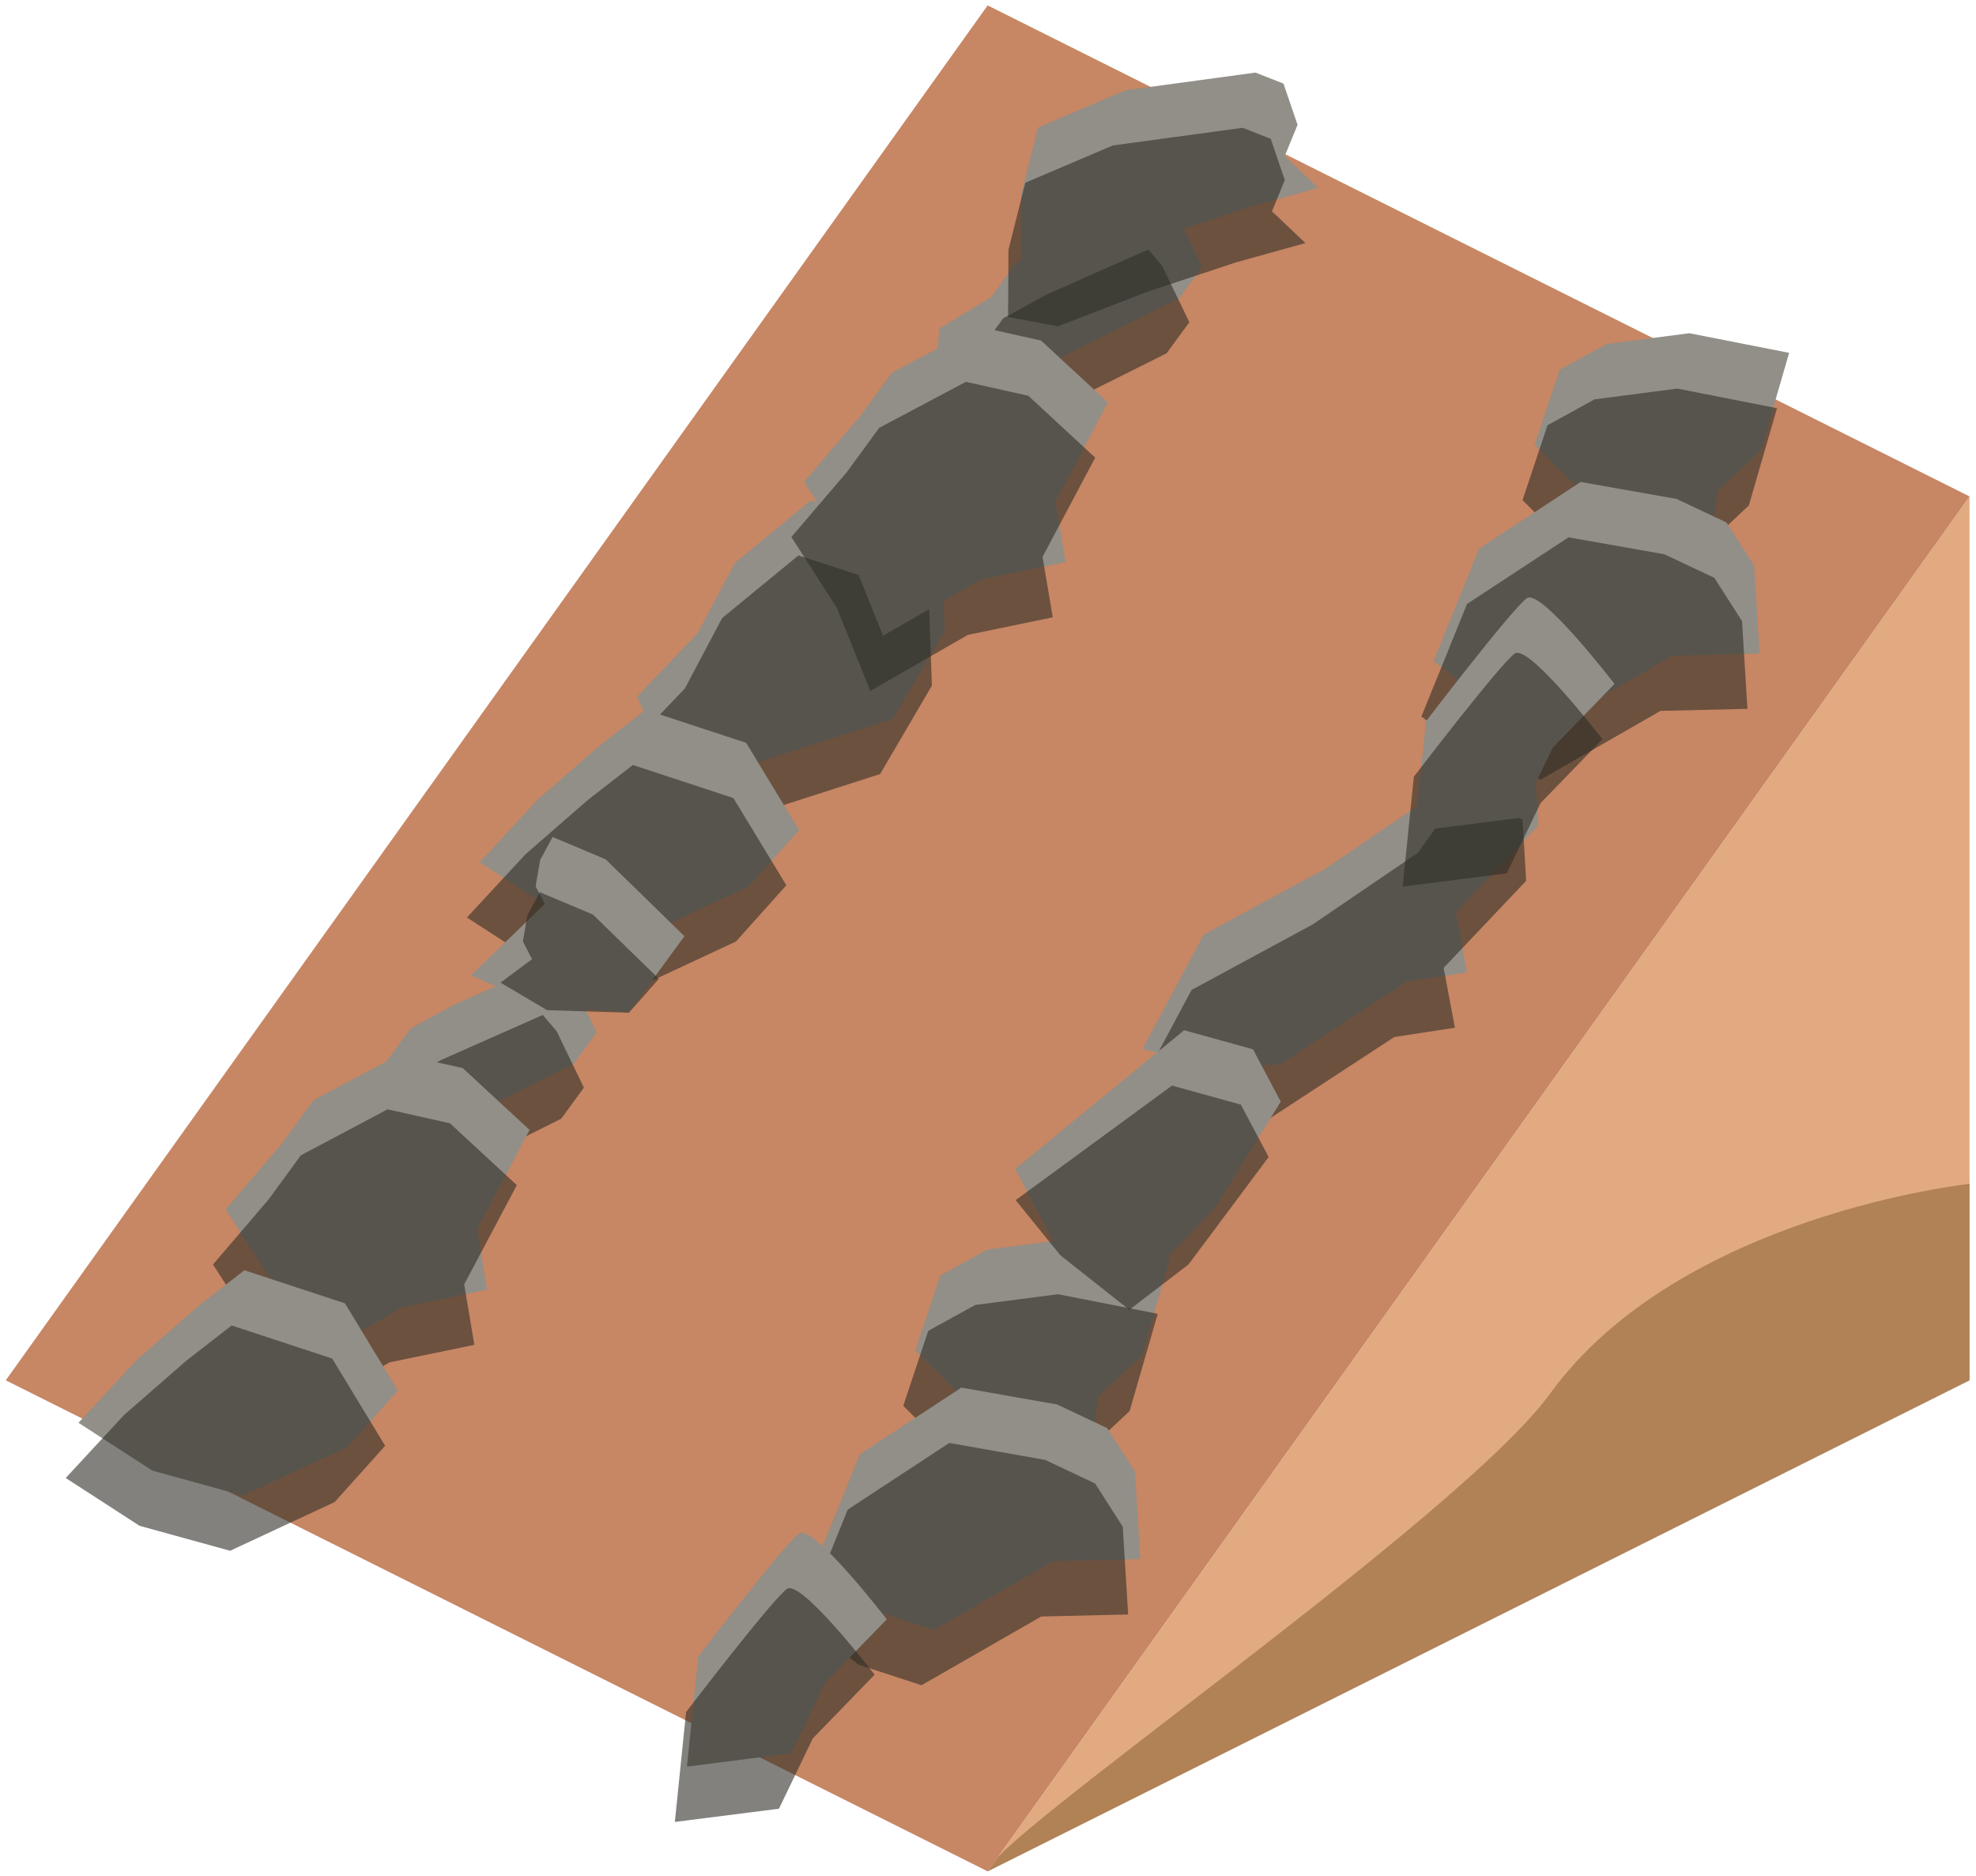 <?xml version="1.0" encoding="UTF-8" standalone="no"?><!DOCTYPE svg PUBLIC "-//W3C//DTD SVG 1.1//EN" "http://www.w3.org/Graphics/SVG/1.1/DTD/svg11.dtd"><svg width="100%" height="100%" viewBox="0 0 216 205" version="1.1" xmlns="http://www.w3.org/2000/svg" xmlns:xlink="http://www.w3.org/1999/xlink" xml:space="preserve" xmlns:serif="http://www.serif.com/" style="fill-rule:evenodd;clip-rule:evenodd;stroke-linejoin:round;stroke-miterlimit:1.414;"><g id="Sand_Ramp_RightUp_high-angle2"><path d="M215.294,54.254l0,96.599l-107.331,53.665l107.331,-150.264Z" style="fill:#e1aa80;"/><clipPath id="_clip1"><path d="M215.294,54.254l0,96.599l-107.331,53.665l107.331,-150.264Z"/></clipPath><g clip-path="url(#_clip1)"><path d="M215.294,129.386c0,0 -31.637,3.354 -45.851,22.926c-9.913,13.649 -61.555,48.96 -61.48,52.206c0.588,25.514 -65.46,-90.508 -107.332,-75.132c-41.871,15.377 -13.211,68.526 -13.211,68.526l160.009,19.073l73.232,-47.349l-5.367,-40.25Z" style="fill:#b08255;"/></g><path d="M215.294,54.254l-107.331,150.264l-107.332,-53.665l107.332,-150.264l107.331,53.665Z" style="fill:#c78664;"/><g><g><path d="M82.058,83.548l-9.125,0.109l-3.293,-7.523l6.611,-6.917l4.084,-7.704l8.339,-6.846l14.247,4.63l0.343,9.596l-5.664,9.669l-15.542,4.986Z" style="fill:#918f88;"/><path d="M80.664,89.583l-9.125,0.109l-3.293,-7.524l6.611,-6.917l4.084,-7.704l8.339,-6.846l14.247,4.63l0.343,9.597l-5.664,9.668l-15.542,4.987Z" style="fill:#2f2d27;fill-opacity:0.6;"/><path d="M128.924,32.573l-12.646,6.319l-7.079,6.56l-3.394,0.041l-4.21,0.051l0.697,-4.809l0.388,-4.805l5.659,-3.462l2.717,-3.715l4.708,-2.581l11.146,-4.933l1.514,1.777l2.98,6.166l-2.48,3.391Z" style="fill:#918f88;"/><path d="M127.529,38.607l-12.645,6.319l-7.079,6.561l-3.394,0.04l-4.21,0.051l0.697,-4.809l0.388,-4.805l5.658,-3.462l2.718,-3.715l4.708,-2.58l11.146,-4.934l1.514,1.778l2.98,6.165l-2.481,3.391Z" style="fill:#2f2d27;fill-opacity:0.6;"/><path d="M123.047,9.861l-9.578,4.074l-1.836,7.327l-0.042,7.347l5.453,1.02l9.574,-3.707l9.909,-3.291l7.566,-2.099l-3.66,-3.471l1.406,-3.42l-1.54,-4.504l-3.065,-1.204l-14.187,1.928" style="fill:#918f88;"/><path d="M121.653,15.895l-9.578,4.075l-1.836,7.327l-0.042,7.346l5.453,1.02l9.574,-3.707l9.909,-3.291l7.566,-2.099l-3.66,-3.47l1.406,-3.42l-1.54,-4.504l-3.066,-1.205l-14.186,1.928" style="fill:#2f2d27;fill-opacity:0.6;"/><path d="M93.956,45.568l-6.054,7.085l4.986,7.767l3.638,9.061l10.672,-6.132l9.274,-1.918l-1.115,-6.606l5.755,-10.844l-7.309,-6.761l-6.822,-1.525l-9.482,5.03l-3.543,4.843Z" style="fill:#918f88;"/><path d="M92.562,51.603l-6.054,7.084l4.986,7.767l3.638,9.061l10.672,-6.132l9.274,-1.917l-1.115,-6.607l5.755,-10.844l-7.309,-6.761l-6.822,-1.525l-9.482,5.031l-3.543,4.843Z" style="fill:#2f2d27;fill-opacity:0.6;"/><path d="M62.741,116.225l-12.645,6.319l-7.08,6.561l-3.393,0.04l-4.211,0.051l0.697,-4.809l0.388,-4.805l5.659,-3.462l2.718,-3.715l4.707,-2.58l11.147,-4.934l1.514,1.778l2.979,6.165l-2.48,3.391Z" style="fill:#918f88;"/><path d="M61.347,122.259l-12.645,6.32l-7.08,6.56l-3.393,0.041l-4.211,0.05l0.697,-4.808l0.388,-4.805l5.659,-3.462l2.717,-3.716l4.708,-2.58l11.146,-4.934l1.515,1.778l2.979,6.166l-2.48,3.39Z" style="fill:#2f2d27;fill-opacity:0.6;"/><path d="M30.733,125.077l-6.054,7.085l4.986,7.767l3.638,9.061l10.672,-6.132l9.274,-1.918l-1.115,-6.606l5.755,-10.844l-7.309,-6.761l-6.822,-1.525l-9.482,5.03l-3.543,4.843Z" style="fill:#918f88;"/><path d="M29.339,131.112l-6.054,7.084l4.986,7.767l3.638,9.061l10.672,-6.132l9.274,-1.917l-1.115,-6.607l5.755,-10.844l-7.309,-6.761l-6.822,-1.525l-9.482,5.031l-3.543,4.843Z" style="fill:#2f2d27;fill-opacity:0.6;"/><path d="M175.619,37.597l9.044,-1.18l10.909,2.144l-3.078,10.633l-4.703,4.4l-1.045,6.781l-7.308,2.035l-5.822,-7.976l-5.861,-5.819l2.732,-8.193l5.132,-2.825Z" style="fill:#918f88;"/><path d="M174.296,43.647l9.043,-1.179l10.909,2.143l-3.078,10.633l-4.703,4.4l-1.045,6.781l-7.308,2.035l-5.822,-7.976l-5.861,-5.818l2.732,-8.194l5.133,-2.825Z" style="fill:#2f2d27;fill-opacity:0.6;"/><path d="M172.782,52.675l-11.093,7.279l-4.988,12.306l6.194,4.655l6.854,2.239l13.083,-7.511l9.506,-0.224l-0.591,-9.589l-3.026,-4.73l-5.465,-2.575l-10.474,-1.85Z" style="fill:#918f88;"/><path d="M171.458,58.725l-11.093,7.279l-4.988,12.306l6.194,4.655l6.854,2.239l13.083,-7.511l9.506,-0.224l-0.591,-9.589l-3.026,-4.73l-5.465,-2.575l-10.474,-1.85Z" style="fill:#2f2d27;fill-opacity:0.6;"/><path d="M107.926,136.572l9.043,-1.179l10.91,2.143l-3.079,10.633l-4.703,4.4l-1.045,6.781l-7.307,2.035l-5.823,-7.976l-5.861,-5.818l2.732,-8.194l5.133,-2.825Z" style="fill:#918f88;"/><path d="M106.602,142.622l9.043,-1.179l10.91,2.143l-3.079,10.633l-4.703,4.4l-1.045,6.781l-7.307,2.035l-5.823,-7.976l-5.861,-5.818l2.732,-8.193l5.133,-2.826Z" style="fill:#2f2d27;fill-opacity:0.6;"/><path d="M105.089,151.65l-11.094,7.279l-4.987,12.306l6.194,4.655l6.853,2.239l13.084,-7.511l9.505,-0.224l-0.59,-9.589l-3.026,-4.73l-5.465,-2.575l-10.474,-1.85Z" style="fill:#918f88;"/><path d="M103.765,157.7l-11.094,7.28l-4.987,12.305l6.194,4.655l6.853,2.239l13.084,-7.511l9.505,-0.224l-0.59,-9.589l-3.026,-4.73l-5.465,-2.575l-10.474,-1.85Z" style="fill:#2f2d27;fill-opacity:0.6;"/><path d="M144.835,94.969l-13.261,7.176l-6.693,12.517l8.021,1.856l6.962,-0.165l13.87,-9.065l6.626,-1.021l-1.23,-6.539l9.022,-9.518l-0.401,-6.705l-3.857,-1.328l-5.559,2.141l-2.027,2.839l-11.473,7.812" style="fill:#918f88;"/><path d="M143.511,101.019l-13.261,7.176l-6.693,12.517l8.021,1.856l6.962,-0.165l13.87,-9.065l6.626,-1.021l-1.23,-6.539l9.022,-9.518l-0.401,-6.704l-3.857,-1.329l-5.559,2.141l-2.027,2.839l-11.473,7.812" style="fill:#2f2d27;fill-opacity:0.6;"/><path d="M166.916,65.37c-1.554,1.056 -11.038,13.464 -11.038,13.464l-1.228,12.009l11.38,-1.445l3.7,-7.686l6.758,-6.965c0,0 -8.019,-10.433 -9.572,-9.377Z" style="fill:#918f88;"/><path d="M165.592,71.42c-1.554,1.056 -11.038,13.464 -11.038,13.464l-1.228,12.01l11.38,-1.446l3.7,-7.686l6.758,-6.965c0,0 -8.019,-10.433 -9.572,-9.377Z" style="fill:#2f2d27;fill-opacity:0.6;"/><path d="M87.359,167.596c-1.554,1.056 -11.038,13.464 -11.038,13.464l-1.228,12.01l11.38,-1.446l3.7,-7.686l6.758,-6.965c0,0 -8.018,-10.433 -9.572,-9.377Z" style="fill:#918f88;"/><path d="M86.035,173.646c-1.554,1.056 -11.038,13.464 -11.038,13.464l-1.228,12.01l11.38,-1.446l3.7,-7.686l6.758,-6.965c0,0 -8.018,-10.433 -9.572,-9.377Z" style="fill:#2f2d27;fill-opacity:0.6;"/><path d="M70.575,77.571l10.989,3.614l5.786,9.531l-5.511,6.149l-11.432,5.327l-9.899,-2.727l-8.071,-5.227l6.387,-6.896l6.849,-5.967l4.902,-3.804" style="fill:#918f88;"/><path d="M69.181,83.605l10.989,3.614l5.786,9.532l-5.511,6.148l-11.432,5.328l-9.899,-2.728l-8.071,-5.226l6.387,-6.897l6.849,-5.966l4.902,-3.805" style="fill:#2f2d27;fill-opacity:0.6;"/><path d="M26.718,138.827l10.989,3.614l5.785,9.532l-5.511,6.148l-11.432,5.328l-9.899,-2.728l-8.071,-5.227l6.388,-6.896l6.849,-5.966l4.902,-3.805" style="fill:#918f88;"/><path d="M25.324,144.861l10.989,3.615l5.785,9.531l-5.511,6.148l-11.432,5.328l-9.899,-2.728l-8.071,-5.226l6.388,-6.897l6.848,-5.966l4.903,-3.805" style="fill:#2f2d27;fill-opacity:0.6;"/><path d="M60.407,91.473l5.797,2.442l8.614,8.4l-6.057,8.281l-9.447,-0.543l-7.817,-3.456l8.055,-7.802l-0.999,-1.939l0.488,-2.855l1.366,-2.528Z" style="fill:#918f88;"/><path d="M59.013,97.507l5.797,2.443l7.21,7.023l-3.276,3.711l-8.939,-0.286l-5.095,-3.006l3.448,-2.562l-0.999,-1.94l0.488,-2.855l1.366,-2.528Z" style="fill:#2f2d27;fill-opacity:0.6;"/><path d="M129.441,112.593l7.526,2.082l3.034,5.726l-7.258,11.683l-9.502,9.851l-7.024,-4.294l-5.242,-9.894l18.466,-15.154Z" style="fill:#918f88;"/><path d="M128.117,118.643l7.526,2.083l3.034,5.726l-8.762,11.742l-6.468,4.954l-7.54,-5.96l-4.883,-6.025l17.093,-12.52Z" style="fill:#2f2d27;fill-opacity:0.6;"/></g></g></g></svg>